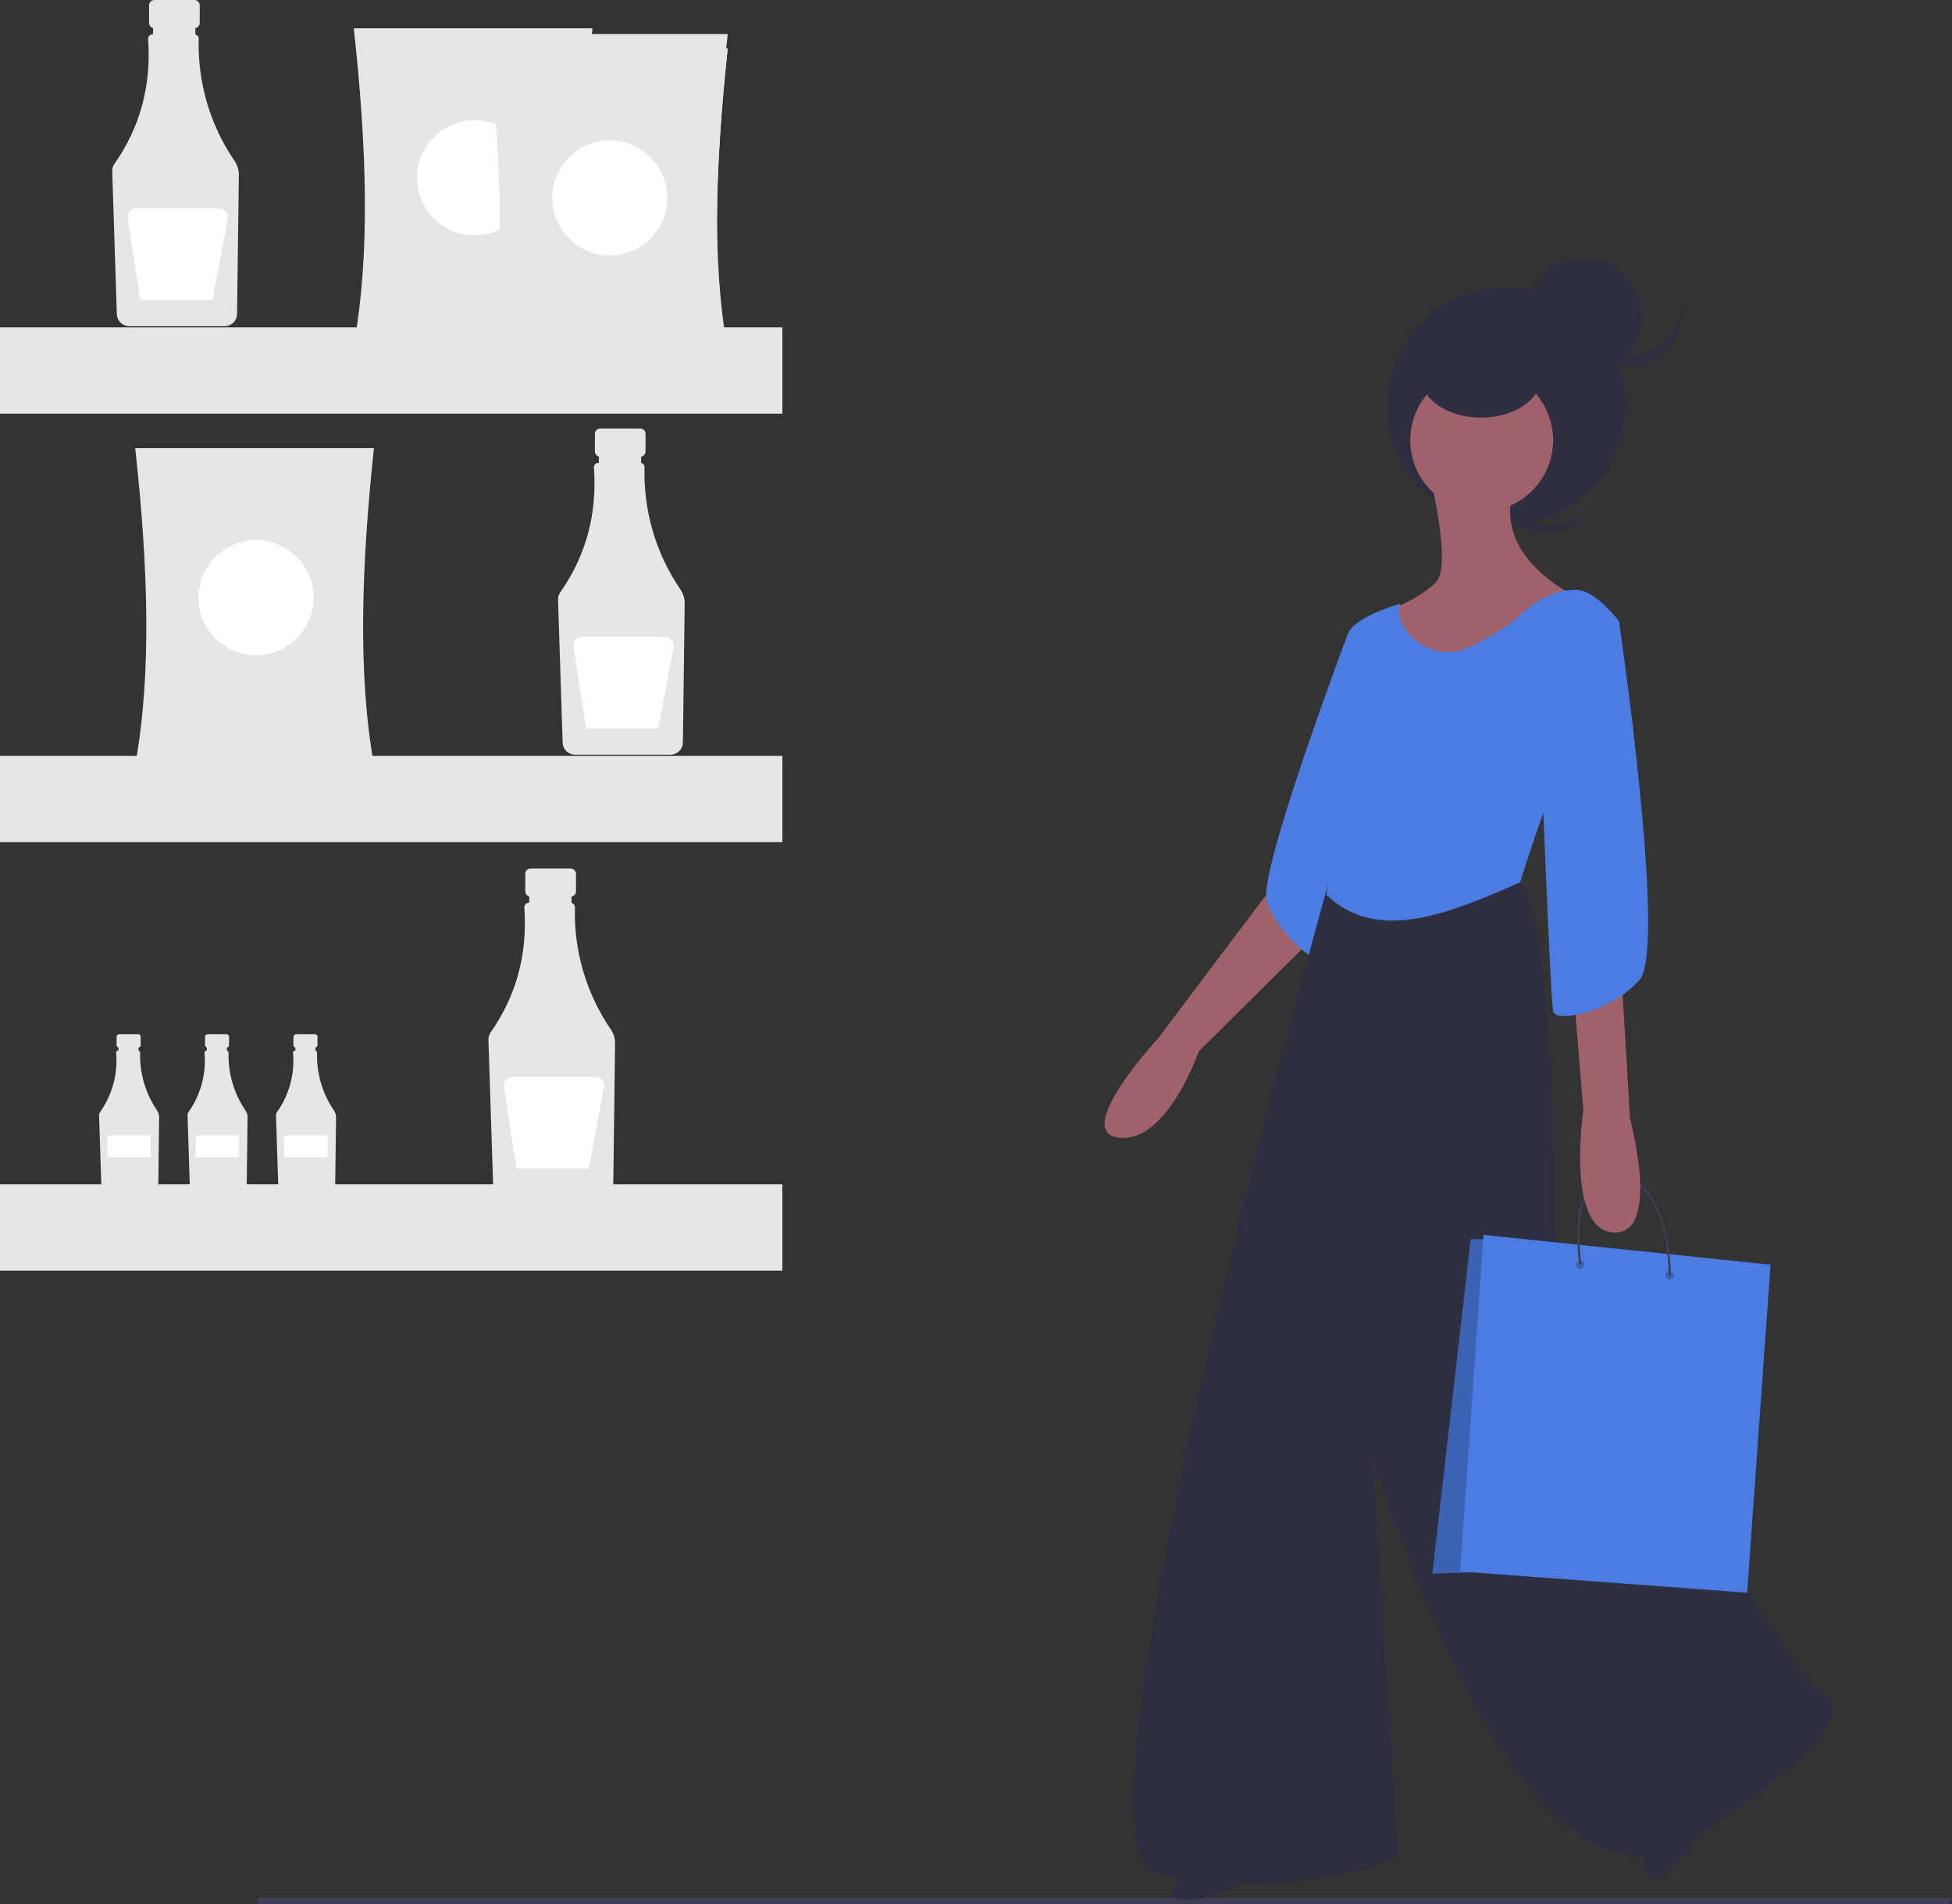 <svg viewBox="0 0 41 40" fill="none" xmlns="http://www.w3.org/2000/svg">
<rect x="0" y="0" width="41" height="40" fill="#333333" stroke="none"/>
<g clip-path="url(#clip0)">
<path d="M27.401 17.297L26.968 18.306L24.314 21.826C24.314 21.826 22.497 23.787 23.506 23.902C24.516 24.018 25.18 22.085 25.18 22.085L28.295 18.999L28.641 17.585L27.401 17.297Z" fill="#9F616A"/>
<path d="M28.728 13.201L28.309 13.318C28.309 13.318 26.432 18.305 26.605 18.911C26.778 19.517 27.557 20.267 27.903 20.209C28.249 20.151 28.728 13.201 28.728 13.201Z" fill="#4A7CE2"/>
<path d="M34.57 38.833C34.57 38.833 34.387 39.753 34.939 39.385C35.49 39.016 35.778 38.304 35.778 38.304L34.57 38.833Z" fill="#2F2E41"/>
<path d="M28.035 18.076C28.035 18.076 22.179 38.729 24.256 39.335C26.333 39.941 29.391 39.277 29.362 38.873C29.333 38.469 28.814 30.479 28.814 30.479C28.814 30.479 31.843 41.094 35.593 38.614C39.343 36.133 38.506 35.672 38.16 35.498C37.814 35.325 32.593 27.104 32.621 25.576C32.65 24.047 32.564 19.258 31.929 18.537L28.035 18.076Z" fill="#2F2E41"/>
<path d="M40.952 40H5.414V39.865H40.977L40.952 40Z" fill="#3F3D56"/>
<path d="M31.755 10.733C31.529 10.529 31.389 10.248 31.361 9.946C31.333 9.643 31.42 9.341 31.604 9.1C31.58 9.122 31.556 9.146 31.533 9.171C31.318 9.41 31.206 9.724 31.222 10.045C31.238 10.366 31.381 10.667 31.62 10.882C31.858 11.097 32.172 11.209 32.493 11.193C32.813 11.177 33.115 11.035 33.33 10.796C33.353 10.771 33.374 10.745 33.395 10.719C33.173 10.926 32.881 11.043 32.577 11.046C32.274 11.048 31.98 10.937 31.755 10.733Z" fill="#2F2E41"/>
<path d="M31.641 11.023C33.019 11.023 34.136 9.906 34.136 8.528C34.136 7.15 33.019 6.033 31.641 6.033C30.263 6.033 29.145 7.15 29.145 8.528C29.145 9.906 30.263 11.023 31.641 11.023Z" fill="#2F2E41"/>
<path d="M24.92 39.248C24.92 39.248 24.256 39.912 24.92 39.912C25.583 39.912 26.218 39.479 26.218 39.479L24.92 39.248Z" fill="#2F2E41"/>
<path d="M30.054 10.086C30.054 10.086 30.487 11.874 30.17 12.22C29.852 12.566 29.16 12.826 29.16 12.826L29.276 16.057C29.276 16.057 30.602 15.595 30.66 15.538C30.718 15.48 31.901 13.605 31.901 13.605L33.054 12.509C33.054 12.509 31.295 11.672 31.814 10.23C32.333 8.788 30.054 10.086 30.054 10.086Z" fill="#9F616A"/>
<path d="M32.602 9.489C32.735 8.671 32.179 7.901 31.361 7.768C30.544 7.636 29.773 8.191 29.641 9.009C29.508 9.826 30.063 10.597 30.881 10.729C31.699 10.862 32.469 10.307 32.602 9.489Z" fill="#9F616A"/>
<path d="M31.93 18.537C31.93 18.537 32.593 16.345 32.91 16.056C33.228 15.768 34.007 13.056 34.007 13.056C34.007 13.056 33.516 12.393 33.112 12.393C32.709 12.393 32.334 12.537 31.872 12.97C31.655 13.174 31.258 13.398 30.9 13.578C30.772 13.643 30.633 13.682 30.491 13.693C30.348 13.704 30.205 13.686 30.07 13.641C29.934 13.595 29.809 13.524 29.701 13.429C29.594 13.335 29.506 13.22 29.443 13.092C29.372 12.94 29.348 12.794 29.42 12.681C29.42 12.681 28.353 12.97 28.295 13.374C28.238 13.778 28.295 14.614 28.209 14.787C28.122 14.96 27.863 15.22 27.978 16.316C28.093 17.412 27.857 18.798 27.857 18.798C28.935 19.826 30.428 19.192 31.93 18.537Z" fill="#4A7CE2"/>
<path d="M31.107 8.773C31.808 8.773 32.376 8.386 32.376 7.908C32.376 7.43 31.808 7.042 31.107 7.042C30.406 7.042 29.838 7.43 29.838 7.908C29.838 8.386 30.406 8.773 31.107 8.773Z" fill="#2F2E41"/>
<path d="M33.271 7.85C33.94 7.85 34.483 7.307 34.483 6.638C34.483 5.969 33.94 5.427 33.271 5.427C32.602 5.427 32.06 5.969 32.06 6.638C32.06 7.307 32.602 7.85 33.271 7.85Z" fill="#2F2E41"/>
<path d="M34.136 7.504C33.833 7.504 33.54 7.39 33.316 7.184C33.093 6.978 32.955 6.696 32.929 6.394C32.927 6.427 32.925 6.46 32.925 6.495C32.925 6.816 33.052 7.124 33.279 7.351C33.507 7.578 33.815 7.706 34.136 7.706C34.457 7.706 34.765 7.579 34.992 7.352C35.22 7.125 35.347 6.817 35.348 6.496V6.495C35.348 6.46 35.346 6.427 35.343 6.394C35.318 6.696 35.18 6.978 34.956 7.184C34.733 7.39 34.44 7.504 34.136 7.504Z" fill="#2F2E41"/>
<path d="M31.294 26.033H30.891L30.086 33.058L32.742 32.968L31.294 26.033Z" fill="#4A7CE2"/>
<path opacity="0.2" d="M31.294 26.033H30.891L30.086 33.058L32.742 32.968L31.294 26.033Z" fill="black"/>
<path d="M31.16 25.943L30.668 33.013L36.697 33.461L37.189 26.569L31.16 25.943Z" fill="#4A7CE2"/>
<path opacity="0.2" d="M33.19 26.66C33.24 26.66 33.28 26.619 33.28 26.57C33.28 26.52 33.24 26.48 33.19 26.48C33.141 26.48 33.101 26.52 33.101 26.57C33.101 26.619 33.141 26.66 33.19 26.66Z" fill="black"/>
<path opacity="0.2" d="M35.069 26.883C35.119 26.883 35.159 26.843 35.159 26.793C35.159 26.743 35.119 26.703 35.069 26.703C35.02 26.703 34.98 26.743 34.98 26.793C34.98 26.843 35.02 26.883 35.069 26.883Z" fill="black"/>
<path d="M35.092 26.794H35.047C35.047 26.774 35.079 24.887 33.995 24.713C33.782 24.679 33.607 24.727 33.476 24.857C33.029 25.3 33.214 26.554 33.216 26.567L33.172 26.573C33.164 26.521 32.982 25.284 33.445 24.825C33.587 24.685 33.775 24.632 34.002 24.669C35.124 24.848 35.093 26.774 35.092 26.794Z" fill="#3F3D56"/>
<path d="M34.093 17.037L33.949 18.652L34.237 23.498C34.237 23.498 34.901 25.95 33.891 25.893C32.882 25.835 33.257 23.326 33.257 23.326L32.795 17.701L34.093 17.037Z" fill="#9F616A"/>
<path d="M33.257 12.653L34.007 13.057C34.007 13.057 35.016 19.919 34.439 20.582C33.862 21.246 32.68 21.505 32.622 21.246C32.564 20.986 32.362 15.71 32.362 15.71L33.257 12.653Z" fill="#4A7CE2"/>
<path d="M4.084 0H3.242C3.213 0 3.184 0.012 3.164 0.033C3.143 0.054 3.131 0.082 3.131 0.112V0.481C3.131 0.51 3.143 0.539 3.164 0.56C3.184 0.581 3.213 0.592 3.242 0.592H3.382V1.146H3.944V0.592H4.084C4.113 0.592 4.142 0.581 4.162 0.56C4.183 0.539 4.195 0.51 4.195 0.481V0.112C4.195 0.082 4.183 0.054 4.162 0.033C4.142 0.012 4.113 9.85064e-07 4.084 0Z" fill="#E6E6E6"/>
<path d="M4.926 3.379C4.411 2.625 4.148 1.728 4.174 0.815C4.174 0.794 4.167 0.773 4.154 0.757C4.141 0.74 4.123 0.729 4.103 0.724V0.564H3.214V0.722H3.202C3.19 0.722 3.178 0.724 3.167 0.729C3.156 0.733 3.146 0.74 3.137 0.749C3.129 0.757 3.122 0.767 3.118 0.778C3.113 0.789 3.111 0.801 3.111 0.813C3.111 0.815 3.111 0.817 3.111 0.82C3.181 1.795 2.945 2.67 2.402 3.445C2.371 3.489 2.355 3.543 2.357 3.597L2.454 6.602C2.456 6.669 2.484 6.732 2.532 6.779C2.58 6.826 2.645 6.852 2.712 6.853H4.721C4.789 6.852 4.854 6.825 4.902 6.778C4.95 6.73 4.978 6.665 4.979 6.597L5.017 3.68C5.018 3.573 4.986 3.468 4.926 3.379Z" fill="#E6E6E6"/>
<path d="M4.607 4.377H2.858C2.832 4.377 2.807 4.383 2.783 4.394C2.76 4.405 2.739 4.42 2.722 4.44C2.705 4.46 2.693 4.483 2.686 4.508C2.679 4.533 2.677 4.559 2.681 4.584L2.945 6.302H4.463L4.784 4.59C4.789 4.564 4.788 4.537 4.781 4.512C4.775 4.486 4.762 4.463 4.746 4.442C4.729 4.422 4.708 4.406 4.684 4.394C4.66 4.383 4.634 4.377 4.607 4.377V4.377Z" fill="white"/>
<path d="M13.448 9.002H12.607C12.577 9.002 12.549 9.014 12.528 9.035C12.507 9.056 12.495 9.084 12.495 9.113V9.483C12.495 9.512 12.507 9.541 12.528 9.562C12.549 9.582 12.577 9.594 12.607 9.594H12.746V10.148H13.309V9.594H13.448C13.477 9.594 13.506 9.582 13.527 9.562C13.548 9.541 13.559 9.512 13.559 9.483V9.113C13.559 9.084 13.548 9.056 13.527 9.035C13.506 9.014 13.477 9.002 13.448 9.002Z" fill="#E6E6E6"/>
<path d="M14.29 12.381C13.775 11.627 13.512 10.73 13.538 9.817C13.539 9.796 13.532 9.775 13.519 9.759C13.506 9.742 13.487 9.731 13.467 9.726V9.566H12.578V9.724H12.566C12.554 9.724 12.542 9.726 12.531 9.731C12.52 9.735 12.51 9.742 12.502 9.751C12.493 9.759 12.487 9.769 12.482 9.78C12.477 9.791 12.475 9.803 12.475 9.815C12.475 9.817 12.475 9.819 12.475 9.822C12.545 10.797 12.309 11.672 11.766 12.447C11.735 12.491 11.719 12.544 11.721 12.599L11.818 15.604C11.82 15.671 11.848 15.734 11.896 15.781C11.945 15.828 12.009 15.854 12.076 15.855H14.085C14.153 15.854 14.218 15.827 14.266 15.78C14.315 15.732 14.342 15.667 14.344 15.599L14.381 12.682C14.382 12.575 14.351 12.47 14.29 12.381Z" fill="#E6E6E6"/>
<path d="M13.973 13.379H12.223C12.198 13.379 12.172 13.385 12.149 13.396C12.125 13.407 12.104 13.422 12.087 13.442C12.07 13.462 12.058 13.485 12.051 13.51C12.044 13.535 12.042 13.561 12.046 13.586L12.31 15.304H13.828L14.149 13.592C14.154 13.566 14.153 13.539 14.146 13.514C14.14 13.488 14.128 13.465 14.111 13.444C14.094 13.424 14.073 13.408 14.049 13.396C14.025 13.385 13.999 13.379 13.973 13.379V13.379Z" fill="white"/>
<path d="M2.901 21.728H2.502C2.488 21.728 2.475 21.734 2.465 21.744C2.455 21.753 2.449 21.767 2.449 21.781V21.956C2.449 21.97 2.455 21.984 2.465 21.994C2.475 22.003 2.488 22.009 2.502 22.009H2.568V22.271H2.835V22.009H2.901C2.915 22.009 2.929 22.003 2.939 21.994C2.948 21.984 2.954 21.97 2.954 21.956V21.781C2.954 21.767 2.948 21.753 2.939 21.744C2.929 21.734 2.915 21.728 2.901 21.728Z" fill="#E6E6E6"/>
<path d="M3.3 23.331C3.056 22.973 2.931 22.547 2.943 22.114C2.943 22.105 2.94 22.095 2.934 22.087C2.928 22.079 2.919 22.073 2.909 22.071V21.996H2.488V22.07H2.482C2.476 22.07 2.471 22.071 2.466 22.073C2.46 22.076 2.456 22.079 2.452 22.083C2.448 22.087 2.444 22.092 2.442 22.097C2.44 22.102 2.439 22.108 2.439 22.113C2.439 22.115 2.439 22.116 2.439 22.117C2.478 22.558 2.359 23 2.103 23.362C2.088 23.383 2.08 23.408 2.081 23.434L2.127 24.859C2.128 24.891 2.142 24.921 2.164 24.944C2.187 24.966 2.218 24.978 2.25 24.979H3.203C3.235 24.978 3.266 24.965 3.289 24.943C3.311 24.92 3.325 24.89 3.325 24.857L3.343 23.473C3.343 23.423 3.328 23.373 3.3 23.331Z" fill="#E6E6E6"/>
<path d="M3.163 23.855H2.254V24.31H3.163V23.855Z" fill="white"/>
<path d="M4.759 21.728H4.36C4.346 21.728 4.332 21.734 4.322 21.744C4.312 21.753 4.307 21.767 4.307 21.781V21.956C4.307 21.97 4.312 21.984 4.322 21.994C4.332 22.003 4.346 22.009 4.36 22.009H4.426V22.271H4.692V22.009H4.759C4.773 22.009 4.786 22.003 4.796 21.994C4.806 21.984 4.811 21.97 4.811 21.956V21.781C4.811 21.774 4.81 21.767 4.807 21.761C4.805 21.754 4.801 21.748 4.796 21.744C4.791 21.739 4.785 21.735 4.779 21.732C4.772 21.729 4.766 21.728 4.759 21.728Z" fill="#E6E6E6"/>
<path d="M5.157 23.331C4.913 22.973 4.788 22.547 4.801 22.114C4.801 22.105 4.797 22.095 4.791 22.087C4.785 22.079 4.776 22.073 4.767 22.071V21.996H4.345V22.07H4.34C4.334 22.07 4.328 22.071 4.323 22.073C4.318 22.076 4.313 22.079 4.309 22.083C4.305 22.087 4.302 22.092 4.3 22.097C4.297 22.102 4.296 22.108 4.296 22.113C4.296 22.115 4.296 22.116 4.296 22.117C4.335 22.558 4.216 23 3.96 23.362C3.945 23.383 3.938 23.408 3.939 23.434L3.985 24.859C3.986 24.891 3.999 24.921 4.022 24.944C4.045 24.966 4.075 24.978 4.107 24.979H5.06C5.092 24.978 5.123 24.965 5.146 24.943C5.169 24.92 5.182 24.89 5.183 24.857L5.2 23.473C5.201 23.423 5.186 23.373 5.157 23.331Z" fill="#E6E6E6"/>
<path d="M5.021 23.855H4.111V24.31H5.021V23.855Z" fill="white"/>
<path d="M6.616 21.728H6.217C6.203 21.728 6.189 21.734 6.18 21.744C6.17 21.753 6.164 21.767 6.164 21.781V21.956C6.164 21.97 6.17 21.984 6.18 21.994C6.189 22.003 6.203 22.009 6.217 22.009H6.283V22.271H6.55V22.009H6.616C6.63 22.009 6.643 22.003 6.653 21.994C6.663 21.984 6.669 21.97 6.669 21.956V21.781C6.669 21.767 6.663 21.753 6.653 21.744C6.643 21.734 6.63 21.728 6.616 21.728Z" fill="#E6E6E6"/>
<path d="M7.016 23.331C6.771 22.973 6.646 22.547 6.659 22.114C6.659 22.105 6.656 22.095 6.65 22.087C6.644 22.079 6.635 22.073 6.625 22.071V21.996H6.204V22.07H6.198C6.192 22.07 6.187 22.071 6.181 22.073C6.176 22.076 6.171 22.079 6.167 22.083C6.163 22.087 6.16 22.092 6.158 22.097C6.156 22.102 6.155 22.108 6.155 22.113C6.155 22.115 6.155 22.116 6.155 22.117C6.194 22.558 6.075 23 5.819 23.362C5.804 23.383 5.796 23.408 5.797 23.434L5.843 24.859C5.844 24.891 5.857 24.921 5.88 24.944C5.903 24.966 5.934 24.978 5.965 24.979H6.919C6.951 24.978 6.982 24.965 7.004 24.943C7.027 24.92 7.04 24.89 7.041 24.857L7.059 23.473C7.059 23.423 7.044 23.373 7.016 23.331Z" fill="#E6E6E6"/>
<path d="M6.878 23.855H5.969V24.31H6.878V23.855Z" fill="white"/>
<path d="M11.986 18.246H11.145C11.115 18.246 11.087 18.257 11.066 18.278C11.045 18.299 11.033 18.328 11.033 18.357V18.726C11.033 18.756 11.045 18.784 11.066 18.805C11.087 18.826 11.115 18.838 11.145 18.838H11.284V19.391H11.847V18.838H11.986C12.001 18.838 12.015 18.835 12.029 18.829C12.042 18.824 12.055 18.816 12.065 18.805C12.075 18.795 12.083 18.783 12.089 18.769C12.095 18.756 12.098 18.741 12.098 18.726V18.357C12.098 18.328 12.086 18.299 12.065 18.278C12.044 18.257 12.015 18.246 11.986 18.246Z" fill="#E6E6E6"/>
<path d="M12.829 21.625C12.313 20.871 12.05 19.973 12.076 19.061C12.077 19.04 12.07 19.019 12.057 19.002C12.044 18.986 12.025 18.974 12.005 18.97V18.81H11.117V18.967H11.104C11.092 18.967 11.08 18.97 11.069 18.974C11.058 18.979 11.048 18.986 11.04 18.994C11.031 19.003 11.025 19.013 11.02 19.024C11.015 19.035 11.013 19.047 11.013 19.059C11.013 19.061 11.013 19.063 11.013 19.065C11.083 20.041 10.847 20.916 10.304 21.69C10.273 21.735 10.257 21.788 10.259 21.843L10.356 24.848C10.358 24.915 10.386 24.978 10.435 25.025C10.483 25.072 10.547 25.098 10.614 25.099H12.623C12.691 25.098 12.756 25.071 12.805 25.023C12.853 24.976 12.88 24.911 12.882 24.843L12.919 21.925C12.92 21.818 12.889 21.713 12.829 21.625Z" fill="#E6E6E6"/>
<path d="M12.511 22.623H10.762C10.736 22.623 10.71 22.629 10.687 22.64C10.663 22.65 10.642 22.666 10.625 22.686C10.608 22.705 10.596 22.728 10.589 22.753C10.582 22.778 10.58 22.804 10.584 22.83L10.848 24.548H12.366L12.687 22.836C12.692 22.81 12.691 22.783 12.685 22.758C12.678 22.732 12.666 22.708 12.649 22.688C12.632 22.668 12.611 22.651 12.587 22.64C12.563 22.629 12.537 22.623 12.511 22.623V22.623Z" fill="white"/>
<path d="M12.445 7.24H7.431C7.781 5.345 7.701 3.056 7.431 0.594H12.445C12.182 3.056 12.104 5.345 12.445 7.24Z" fill="#E6E6E6"/>
<path d="M9.968 4.944C10.635 4.944 11.176 4.403 11.176 3.736C11.176 3.068 10.635 2.527 9.968 2.527C9.301 2.527 8.76 3.068 8.76 3.736C8.76 4.403 9.301 4.944 9.968 4.944Z" fill="white"/>
<path d="M7.854 16.061H2.84C3.19 14.165 3.11 11.877 2.84 9.415H7.854C7.592 11.877 7.513 14.165 7.854 16.061Z" fill="#E6E6E6"/>
<path d="M5.377 13.765C6.045 13.765 6.586 13.224 6.586 12.556C6.586 11.889 6.045 11.348 5.377 11.348C4.71 11.348 4.169 11.889 4.169 12.556C4.169 13.224 4.71 13.765 5.377 13.765Z" fill="white"/>
<path d="M15.285 7.663H10.271C10.621 5.767 10.54 3.479 10.271 1.017H15.285C15.022 3.479 14.944 5.767 15.285 7.663Z" fill="#E6E6E6"/>
<path d="M12.808 5.367C13.475 5.367 14.016 4.826 14.016 4.159C14.016 3.491 13.475 2.95 12.808 2.95C12.141 2.95 11.6 3.491 11.6 4.159C11.6 4.826 12.141 5.367 12.808 5.367Z" fill="white"/>
<path d="M15.285 7.361H10.271C10.621 5.465 10.54 3.176 10.271 0.715H15.285C15.022 3.176 14.944 5.465 15.285 7.361Z" fill="#E6E6E6"/>
<path d="M12.808 5.065C13.475 5.065 14.016 4.524 14.016 3.857C14.016 3.189 13.475 2.648 12.808 2.648C12.141 2.648 11.6 3.189 11.6 3.857C11.6 4.524 12.141 5.065 12.808 5.065Z" fill="white"/>
<path d="M15.285 7.663H10.271C10.621 5.767 10.54 3.479 10.271 1.017H15.285C15.022 3.479 14.944 5.767 15.285 7.663Z" fill="#E6E6E6"/>
<path d="M12.808 5.367C13.475 5.367 14.016 4.826 14.016 4.159C14.016 3.491 13.475 2.95 12.808 2.95C12.141 2.95 11.6 3.491 11.6 4.159C11.6 4.826 12.141 5.367 12.808 5.367Z" fill="white"/>
<path d="M16.433 6.877H0V8.69H16.433V6.877Z" fill="#E6E6E6"/>
<path d="M16.433 15.879H0V17.692H16.433V15.879Z" fill="#E6E6E6"/>
<path d="M16.433 24.881H0V26.694H16.433V24.881Z" fill="#E6E6E6"/>
</g>
<defs>
<clipPath id="clip0">
<rect width="40.977" height="40" fill="white"/>
</clipPath>
</defs>
</svg>

